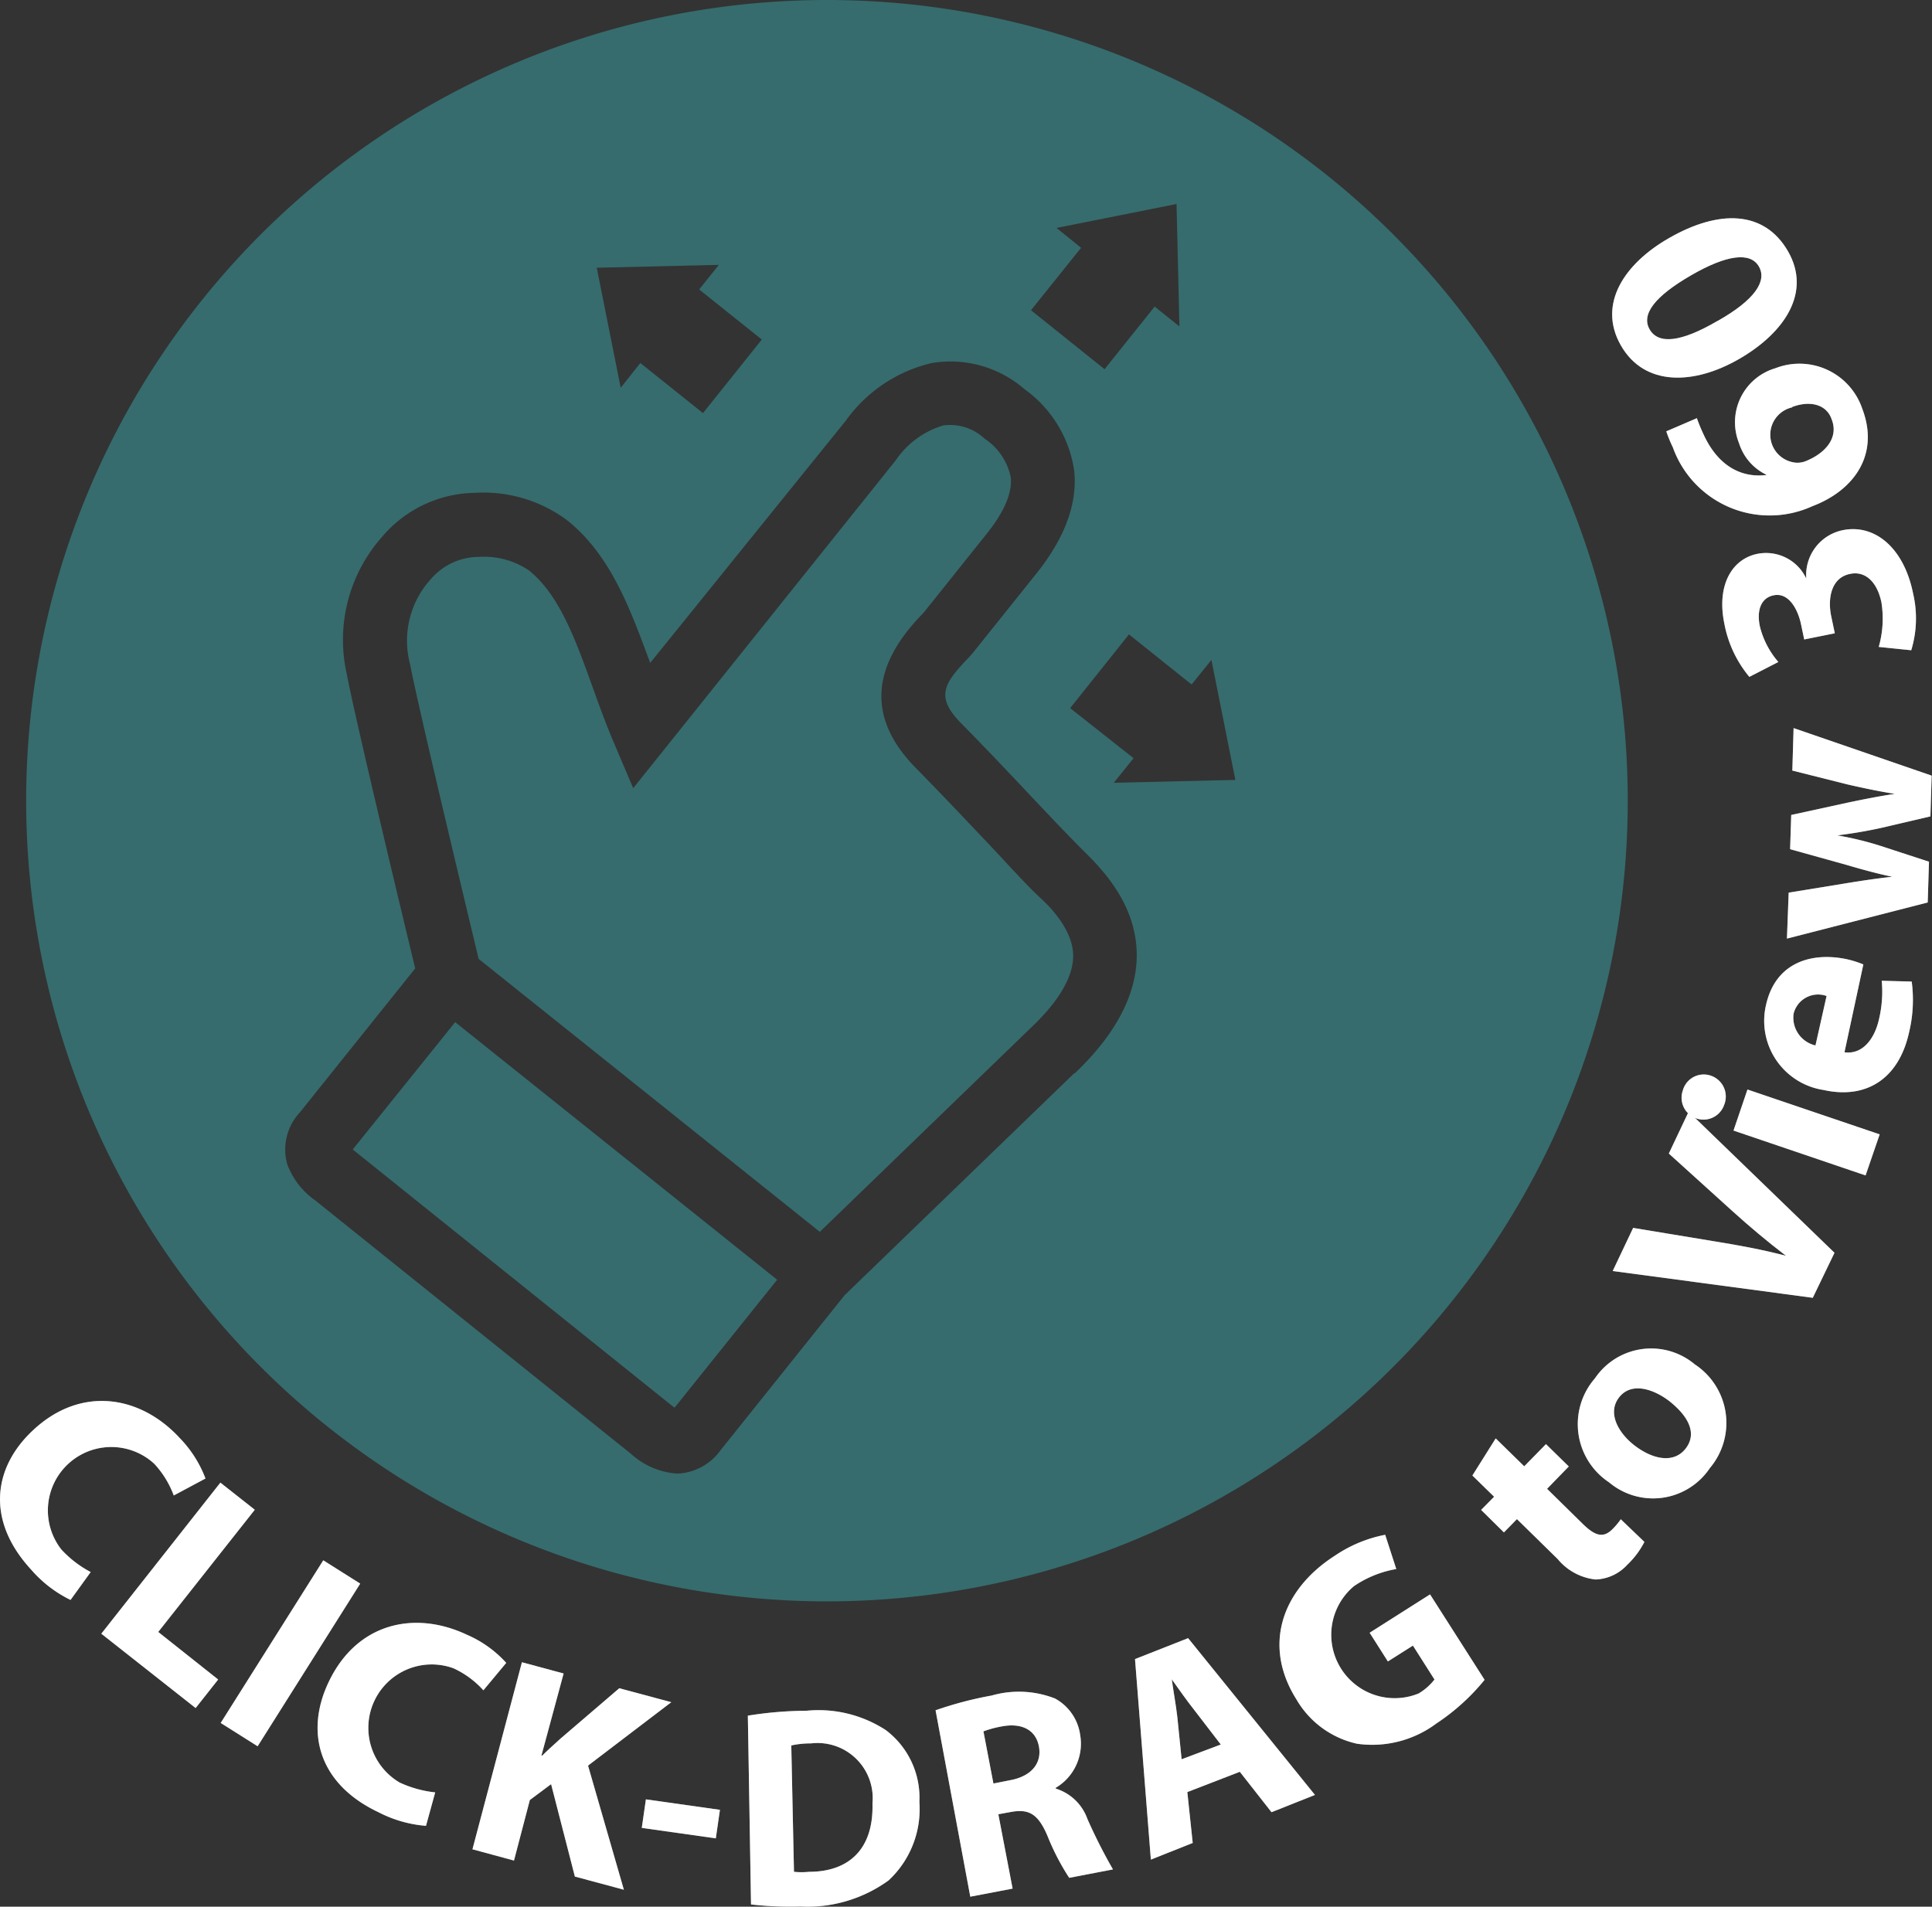 <svg id="Layer_1" data-name="Layer 1" xmlns="http://www.w3.org/2000/svg" viewBox="0 0 121.86 120.28">
  <rect x="0" y="0" width="121.86" height="120.28" fill="#333333" stroke="none"/>
  <defs>
    <style>
      .cls-1 {
        fill: #39c0c4;
      }

      .cls-2, .cls {
        fill: #fff;
      }

      g.icon-drag {
        opacity: .4;
        -webkit-animation: move .7s ease infinite;
        -moz-animation: move .7s ease infinite;
        -o-animation: move .7s ease infinite;
        animation: move .7s ease infinite;
      }

      @-webkit-keyframes move {
        0%{
            opacity:1;
        }
        50%{
            opacity:.4;
        }
        100%{
            opacity:1;
        }
      }
    </style>
  </defs>
  <title>drag360</title>


  <g class="icon-drag">
    <path class="cls-1" d="M259.91,433.13l.18.15,19.93,16,.19.14,6.47-8.07-20.31-16.25Z" transform="translate(-237.66 -360.62)"/>
    <path class="cls-1" d="M299.82,413.65c-1.28-1.35-2.74-2.9-4.45-4.64-2.92-3-2.82-6.18.3-9.48l.28-.3,3.94-4.93c1.12-1.4,1.63-2.6,1.52-3.58a3.84,3.84,0,0,0-1.65-2.43,3.17,3.17,0,0,0-2.61-.83,5.54,5.54,0,0,0-3,2.21l-16.55,20.67-1.31-3.08c-.46-1.1-.87-2.23-1.26-3.32-1.08-3-2.09-5.79-4-7.33a5,5,0,0,0-3.12-.86,4,4,0,0,0-3,1.32,5.78,5.78,0,0,0-1.38,5.47c.46,2.48,3.58,15.48,4.32,18.57l21.52,17.22,13.33-12.89c1.75-1.66,2.64-3.18,2.65-4.51s-1-2.68-2-3.6S301.16,415.06,299.82,413.65Z" transform="translate(-237.66 -360.62)"/>
    <path class="cls-1" d="M289.83,360.62a50.51,50.51,0,1,0,50.5,50.51A50.5,50.5,0,0,0,289.83,360.62ZM304.3,375l7.57-1.51.18,7.72-1.56-1.25-3.16,3.95-4.64-3.72,3.16-3.94ZM283,377.33l-1.24,1.55,3.95,3.16L282,386.68l-3.95-3.16-1.24,1.56-1.51-7.57Zm22.41,51-14.48,14-7.81,9.76a3.54,3.54,0,0,1-2.73,1.49,4.77,4.77,0,0,1-2.91-1.23l-19.93-16a4.86,4.86,0,0,1-1.77-2.28,3.43,3.43,0,0,1,.79-3.27l7.28-9.09c-.87-3.59-3.84-16-4.31-18.54a9.78,9.78,0,0,1,2.19-8.65,7.82,7.82,0,0,1,5.89-2.81,8.82,8.82,0,0,1,5.81,1.73c2.78,2.22,4,5.66,5.24,9L291,387.17a9.26,9.26,0,0,1,5.44-3.65,7.13,7.13,0,0,1,5.84,1.65,7.7,7.7,0,0,1,3.13,5.11c.23,2.07-.57,4.26-2.38,6.52l-3.89,4.86a7.61,7.61,0,0,1-.54.61c-1.44,1.52-1.9,2.35-.35,3.94,1.73,1.76,3.2,3.32,4.5,4.7s2.44,2.58,3.45,3.58c1.37,1.36,3.19,3.5,3.16,6.48C309.32,423.43,308,425.9,305.45,428.33ZM307.91,410l1.25-1.55-4-3.16,3.71-4.65,3.95,3.16,1.25-1.55,1.51,7.57Z" transform="translate(-237.66 -360.62)"/>
    <path class="cls-2" d="M242.11,461.55a7.83,7.83,0,0,1-2.5-1.93c-2.84-3.09-2.39-6.44.15-8.79,3-2.8,6.74-2.2,9.23.5a7.42,7.42,0,0,1,1.63,2.56l-2,1.07a6,6,0,0,0-1.23-2,4,4,0,0,0-5.85,5.42,6.86,6.86,0,0,0,1.84,1.41Z" transform="translate(-237.66 -360.62)"/>
    <path class="cls-2" d="M251.56,454.15l2.17,1.71-6.09,7.71,3.78,3L250,468.37l-5.95-4.69Z" transform="translate(-237.66 -360.62)"/>
    <path class="cls-2" d="M260.38,460.52l-6.47,10.26-2.33-1.47,6.47-10.26Z" transform="translate(-237.66 -360.62)"/>
    <path class="cls-2" d="M264.53,475.8a7.84,7.84,0,0,1-3-.86c-3.79-1.79-4.63-5.07-3.15-8.19,1.77-3.75,5.42-4.57,8.74-3a7.16,7.16,0,0,1,2.47,1.77l-1.44,1.73a5.78,5.78,0,0,0-1.89-1.39,4,4,0,0,0-3.39,7.21,7.11,7.11,0,0,0,2.24.62Z" transform="translate(-237.66 -360.62)"/>
    <path class="cls-2" d="M270.58,465.48l2.63.71-1.4,5.18h.05c.38-.38.77-.72,1.15-1.07l3.71-3.18L280,468,274.75,472l2.26,7.83-3.09-.83-1.5-5.83-1.34,1-1,3.82-2.62-.71Z" transform="translate(-237.66 -360.62)"/>
    <path class="cls-2" d="M283.07,474.79l-.26,1.8-4.67-.66.26-1.8Z" transform="translate(-237.66 -360.62)"/>
    <path class="cls-2" d="M284.83,468.85a23.83,23.83,0,0,1,3.7-.31,7.77,7.77,0,0,1,5,1.22,5.34,5.34,0,0,1,2.12,4.53,6.14,6.14,0,0,1-1.94,4.95,8.72,8.72,0,0,1-5.57,1.65,22.25,22.25,0,0,1-3.11-.13Zm2.91,9.85a4.65,4.65,0,0,0,.95,0c2.49,0,4.08-1.41,4-4.31a3.48,3.48,0,0,0-3.88-3.79,5.53,5.53,0,0,0-1.24.13Z" transform="translate(-237.66 -360.62)"/>
    <path class="cls-2" d="M296.67,468.51a23.4,23.4,0,0,1,3.54-.93,6.24,6.24,0,0,1,4,.19,3.1,3.1,0,0,1,1.58,2.29,3.23,3.23,0,0,1-1.54,3.34v.05a3.09,3.09,0,0,1,2,1.92,33.81,33.81,0,0,0,1.61,3.18l-2.76.53a14.94,14.94,0,0,1-1.36-2.62c-.6-1.43-1.19-1.73-2.29-1.54l-.82.15.9,4.69-2.67.51Zm3.65,4.62,1.06-.21c1.35-.25,2-1.08,1.81-2.12s-1.06-1.5-2.3-1.28a6.78,6.78,0,0,0-1.2.32Z" transform="translate(-237.66 -360.62)"/>
    <path class="cls-2" d="M312.55,473.67l.34,3.21-2.64,1.05-1-12.65,3.35-1.32,8,9.89-2.74,1.09-2-2.55Zm2.11-3L313,468.51c-.47-.59-1-1.35-1.43-1.95h0c.1.74.27,1.66.35,2.38l.27,2.66Z" transform="translate(-237.66 -360.62)"/>
    <path class="cls-2" d="M331.3,466.59a13.57,13.57,0,0,1-3.05,2.76,6.77,6.77,0,0,1-5,1.27,5.89,5.89,0,0,1-3.82-2.8c-2.15-3.41-.91-6.93,2.44-9.07a8.5,8.5,0,0,1,3.16-1.31l.7,2.16a6.78,6.78,0,0,0-2.67,1.08,4,4,0,0,0,4.08,6.77,3.59,3.59,0,0,0,1-.88l-1.36-2.14-1.58,1-1.15-1.81,3.81-2.42Z" transform="translate(-237.66 -360.62)"/>
    <path class="cls-2" d="M332,451.36l1.8,1.76,1.37-1.4,1.44,1.41-1.37,1.41,2.27,2.23c.76.74,1.28.9,1.86.31a4.46,4.46,0,0,0,.52-.62l1.49,1.43a5.35,5.35,0,0,1-1.08,1.44,2.84,2.84,0,0,1-2,.93,3.6,3.6,0,0,1-2.39-1.29l-2.57-2.52-.82.84-1.44-1.42.82-.83-1.37-1.34Z" transform="translate(-237.66 -360.62)"/>
    <path class="cls-2" d="M344.56,446.69a4.42,4.42,0,0,1,.95,6.54,4.31,4.31,0,0,1-6.36.9,4.4,4.4,0,0,1-.89-6.56A4.28,4.28,0,0,1,344.56,446.69Zm-3.77,5.14c1.21.91,2.49,1.09,3.2.16s.21-2-1.06-3c-1.05-.79-2.41-1.19-3.16-.2S339.76,451.05,340.79,451.83Z" transform="translate(-237.66 -360.62)"/>
    <path class="cls-2" d="M352,442.49l-12.62-1.69,1.29-2.72,5.26.87c1.48.24,2.89.5,4.38.89l0,0c-1.18-.9-2.32-1.86-3.39-2.83l-4-3.62,1.25-2.64,9.2,8.9Z" transform="translate(-237.66 -360.62)"/>
    <path class="cls-2" d="M345.58,428.48a1.39,1.39,0,0,1,.83,1.84,1.38,1.38,0,1,1-2.61-.9A1.37,1.37,0,0,1,345.58,428.48Zm9.75,6.29L347,431.94l.88-2.59,8.34,2.83Z" transform="translate(-237.66 -360.62)"/>
    <path class="cls-2" d="M354,427c1.12.16,1.89-.82,2.17-2.06a7.53,7.53,0,0,0,.18-2.45l1.89.05a8.75,8.75,0,0,1-.17,3.22c-.65,2.92-2.7,4.22-5.39,3.62a4.41,4.41,0,0,1-3.63-5.36c.62-2.78,3-3.35,5.14-2.88a6.34,6.34,0,0,1,1,.32Zm-1.13-3.55a1.59,1.59,0,0,0-2.08,1.12,1.8,1.8,0,0,0,1.38,2Z" transform="translate(-237.66 -360.62)"/>
    <path class="cls-2" d="M350.48,416.93l3.62-.59c.92-.15,1.9-.3,2.91-.41v0c-1-.21-2-.49-2.85-.74l-3.59-1,.07-2.16,3.53-.77c1-.21,2-.41,3-.56v0c-1-.16-2-.37-3-.6l-3.46-.87.08-2.68,8.71,3-.08,2.57-3.12.73c-.87.19-1.67.33-2.75.47v0a20.13,20.13,0,0,1,2.72.66l3.06,1-.08,2.57-8.88,2.28Z" transform="translate(-237.66 -360.62)"/>
    <path class="cls-2" d="M356.16,401.43a6.5,6.5,0,0,0,.17-2.81c-.29-1.39-1.1-2-2-1.79-1.12.23-1.41,1.46-1.17,2.65l.23,1.09-1.93.39-.21-1c-.2-.9-.77-2-1.74-1.78-.68.14-1.08.81-.85,1.94a5.37,5.37,0,0,0,1.17,2.26l-1.83.94a7.35,7.35,0,0,1-1.58-3.37c-.5-2.45.51-4.07,2.08-4.39a2.8,2.8,0,0,1,3.09,1.56h0a2.89,2.89,0,0,1,2.28-3.05c2-.42,3.87,1.06,4.46,4a6.88,6.88,0,0,1-.12,3.57Z" transform="translate(-237.66 -360.62)"/>
    <path class="cls-2" d="M344.69,387a10.61,10.61,0,0,0,.41,1c1,2.2,2.59,2.77,4,2.58l0,0a3.3,3.3,0,0,1-1.75-2,3.55,3.55,0,0,1,2.29-4.73,4.18,4.18,0,0,1,5.48,2.55c1.11,2.91-.53,5.16-3.14,6.15a6.49,6.49,0,0,1-8.81-3.72,8.54,8.54,0,0,1-.41-1Zm6-.68a1.77,1.77,0,0,0,.28,3.49,1.45,1.45,0,0,0,.68-.14c1.15-.49,2-1.44,1.54-2.6C352.87,386.13,351.83,385.87,350.71,386.29Z" transform="translate(-237.66 -360.62)"/>
    <path class="cls-2" d="M342.93,375.64c3.13-1.8,6-1.77,7.5.82s-.19,5.13-3.05,6.79-6,1.77-7.49-.85S340.15,377.23,342.93,375.64Zm3.08,5.22c2.33-1.32,3.12-2.51,2.59-3.43s-2-.76-4.28.56-3.16,2.46-2.61,3.41S343.66,382.23,346,380.86Z" transform="translate(-237.66 -360.62)"/>
  </g>
    <g>
    <path class="cls" d="M242.11,461.55a7.83,7.83,0,0,1-2.5-1.93c-2.84-3.09-2.39-6.44.15-8.79,3-2.8,6.74-2.2,9.23.5a7.42,7.42,0,0,1,1.63,2.56l-2,1.07a6,6,0,0,0-1.23-2,4,4,0,0,0-5.85,5.42,6.86,6.86,0,0,0,1.84,1.41Z" transform="translate(-237.66 -360.62)"/>
    <path class="cls" d="M251.56,454.15l2.17,1.71-6.09,7.71,3.78,3L250,468.37l-5.95-4.69Z" transform="translate(-237.66 -360.62)"/>
    <path class="cls" d="M260.38,460.52l-6.47,10.26-2.33-1.47,6.47-10.26Z" transform="translate(-237.66 -360.62)"/>
    <path class="cls" d="M264.53,475.8a7.84,7.84,0,0,1-3-.86c-3.79-1.79-4.63-5.07-3.15-8.19,1.77-3.75,5.42-4.57,8.74-3a7.16,7.16,0,0,1,2.47,1.77l-1.44,1.73a5.78,5.78,0,0,0-1.89-1.39,4,4,0,0,0-3.39,7.21,7.11,7.11,0,0,0,2.24.62Z" transform="translate(-237.66 -360.62)"/>
    <path class="cls" d="M270.58,465.48l2.63.71-1.4,5.18h.05c.38-.38.77-.72,1.15-1.07l3.71-3.18L280,468,274.75,472l2.26,7.83-3.09-.83-1.5-5.83-1.34,1-1,3.82-2.62-.71Z" transform="translate(-237.66 -360.62)"/>
    <path class="cls" d="M283.07,474.79l-.26,1.8-4.67-.66.26-1.8Z" transform="translate(-237.66 -360.62)"/>
    <path class="cls" d="M284.83,468.85a23.83,23.83,0,0,1,3.7-.31,7.77,7.77,0,0,1,5,1.22,5.34,5.34,0,0,1,2.12,4.53,6.14,6.14,0,0,1-1.94,4.95,8.72,8.72,0,0,1-5.57,1.65,22.25,22.25,0,0,1-3.11-.13Zm2.91,9.85a4.65,4.65,0,0,0,.95,0c2.49,0,4.08-1.41,4-4.31a3.48,3.48,0,0,0-3.88-3.79,5.53,5.53,0,0,0-1.24.13Z" transform="translate(-237.66 -360.62)"/>
    <path class="cls" d="M296.67,468.51a23.4,23.4,0,0,1,3.54-.93,6.24,6.24,0,0,1,4,.19,3.1,3.1,0,0,1,1.58,2.29,3.23,3.23,0,0,1-1.54,3.34v.05a3.09,3.09,0,0,1,2,1.92,33.81,33.81,0,0,0,1.61,3.18l-2.76.53a14.94,14.94,0,0,1-1.36-2.62c-.6-1.43-1.19-1.73-2.29-1.54l-.82.15.9,4.69-2.67.51Zm3.65,4.62,1.06-.21c1.35-.25,2-1.08,1.81-2.12s-1.06-1.5-2.3-1.28a6.78,6.78,0,0,0-1.2.32Z" transform="translate(-237.66 -360.62)"/>
    <path class="cls" d="M312.55,473.67l.34,3.21-2.64,1.05-1-12.65,3.35-1.32,8,9.89-2.74,1.09-2-2.55Zm2.11-3L313,468.51c-.47-.59-1-1.35-1.43-1.95h0c.1.74.27,1.66.35,2.38l.27,2.66Z" transform="translate(-237.66 -360.62)"/>
    <path class="cls" d="M331.3,466.59a13.57,13.57,0,0,1-3.05,2.76,6.77,6.77,0,0,1-5,1.27,5.89,5.89,0,0,1-3.82-2.8c-2.15-3.41-.91-6.93,2.44-9.07a8.5,8.5,0,0,1,3.16-1.31l.7,2.16a6.78,6.78,0,0,0-2.67,1.08,4,4,0,0,0,4.08,6.77,3.59,3.59,0,0,0,1-.88l-1.36-2.14-1.58,1-1.15-1.81,3.81-2.42Z" transform="translate(-237.66 -360.62)"/>
    <path class="cls" d="M332,451.36l1.8,1.76,1.37-1.4,1.44,1.41-1.37,1.41,2.27,2.23c.76.74,1.28.9,1.86.31a4.46,4.46,0,0,0,.52-.62l1.49,1.43a5.35,5.35,0,0,1-1.08,1.44,2.84,2.84,0,0,1-2,.93,3.6,3.6,0,0,1-2.39-1.29l-2.57-2.52-.82.84-1.44-1.42.82-.83-1.37-1.34Z" transform="translate(-237.66 -360.62)"/>
    <path class="cls" d="M344.56,446.69a4.42,4.42,0,0,1,.95,6.54,4.31,4.31,0,0,1-6.36.9,4.4,4.4,0,0,1-.89-6.56A4.28,4.28,0,0,1,344.56,446.69Zm-3.77,5.14c1.21.91,2.49,1.09,3.2.16s.21-2-1.06-3c-1.05-.79-2.41-1.19-3.16-.2S339.76,451.05,340.79,451.83Z" transform="translate(-237.66 -360.62)"/>
    <path class="cls" d="M352,442.49l-12.62-1.69,1.29-2.72,5.26.87c1.48.24,2.89.5,4.38.89l0,0c-1.18-.9-2.32-1.86-3.39-2.83l-4-3.62,1.25-2.64,9.2,8.9Z" transform="translate(-237.66 -360.62)"/>
    <path class="cls" d="M345.58,428.48a1.39,1.39,0,0,1,.83,1.84,1.38,1.38,0,1,1-2.61-.9A1.37,1.37,0,0,1,345.58,428.48Zm9.75,6.29L347,431.94l.88-2.59,8.34,2.83Z" transform="translate(-237.66 -360.62)"/>
    <path class="cls" d="M354,427c1.12.16,1.89-.82,2.17-2.06a7.53,7.53,0,0,0,.18-2.45l1.89.05a8.75,8.75,0,0,1-.17,3.22c-.65,2.92-2.7,4.22-5.39,3.62a4.41,4.41,0,0,1-3.63-5.36c.62-2.78,3-3.35,5.14-2.88a6.34,6.34,0,0,1,1,.32Zm-1.13-3.55a1.59,1.59,0,0,0-2.08,1.12,1.8,1.8,0,0,0,1.38,2Z" transform="translate(-237.66 -360.62)"/>
    <path class="cls" d="M350.48,416.93l3.62-.59c.92-.15,1.9-.3,2.91-.41v0c-1-.21-2-.49-2.85-.74l-3.59-1,.07-2.16,3.53-.77c1-.21,2-.41,3-.56v0c-1-.16-2-.37-3-.6l-3.46-.87.08-2.68,8.71,3-.08,2.57-3.12.73c-.87.19-1.67.33-2.75.47v0a20.13,20.13,0,0,1,2.72.66l3.06,1-.08,2.57-8.88,2.28Z" transform="translate(-237.66 -360.62)"/>
    <path class="cls" d="M356.16,401.43a6.5,6.5,0,0,0,.17-2.81c-.29-1.39-1.1-2-2-1.79-1.12.23-1.41,1.46-1.17,2.65l.23,1.09-1.93.39-.21-1c-.2-.9-.77-2-1.74-1.78-.68.14-1.08.81-.85,1.94a5.37,5.37,0,0,0,1.17,2.26l-1.83.94a7.35,7.35,0,0,1-1.58-3.37c-.5-2.45.51-4.07,2.08-4.39a2.8,2.8,0,0,1,3.09,1.56h0a2.89,2.89,0,0,1,2.28-3.05c2-.42,3.87,1.06,4.46,4a6.88,6.88,0,0,1-.12,3.57Z" transform="translate(-237.66 -360.62)"/>
    <path class="cls" d="M344.69,387a10.61,10.61,0,0,0,.41,1c1,2.2,2.59,2.77,4,2.58l0,0a3.3,3.3,0,0,1-1.75-2,3.55,3.55,0,0,1,2.29-4.73,4.18,4.18,0,0,1,5.48,2.55c1.11,2.91-.53,5.16-3.14,6.15a6.49,6.49,0,0,1-8.81-3.72,8.54,8.54,0,0,1-.41-1Zm6-.68a1.77,1.77,0,0,0,.28,3.49,1.45,1.45,0,0,0,.68-.14c1.15-.49,2-1.44,1.54-2.6C352.87,386.13,351.83,385.87,350.71,386.29Z" transform="translate(-237.66 -360.62)"/>
    <path class="cls" d="M342.93,375.64c3.13-1.8,6-1.77,7.5.82s-.19,5.13-3.05,6.79-6,1.77-7.49-.85S340.15,377.23,342.93,375.64Zm3.08,5.22c2.33-1.32,3.12-2.51,2.59-3.43s-2-.76-4.28.56-3.16,2.46-2.61,3.41S343.66,382.23,346,380.86Z" transform="translate(-237.66 -360.62)"/>
  </g>
</svg>
